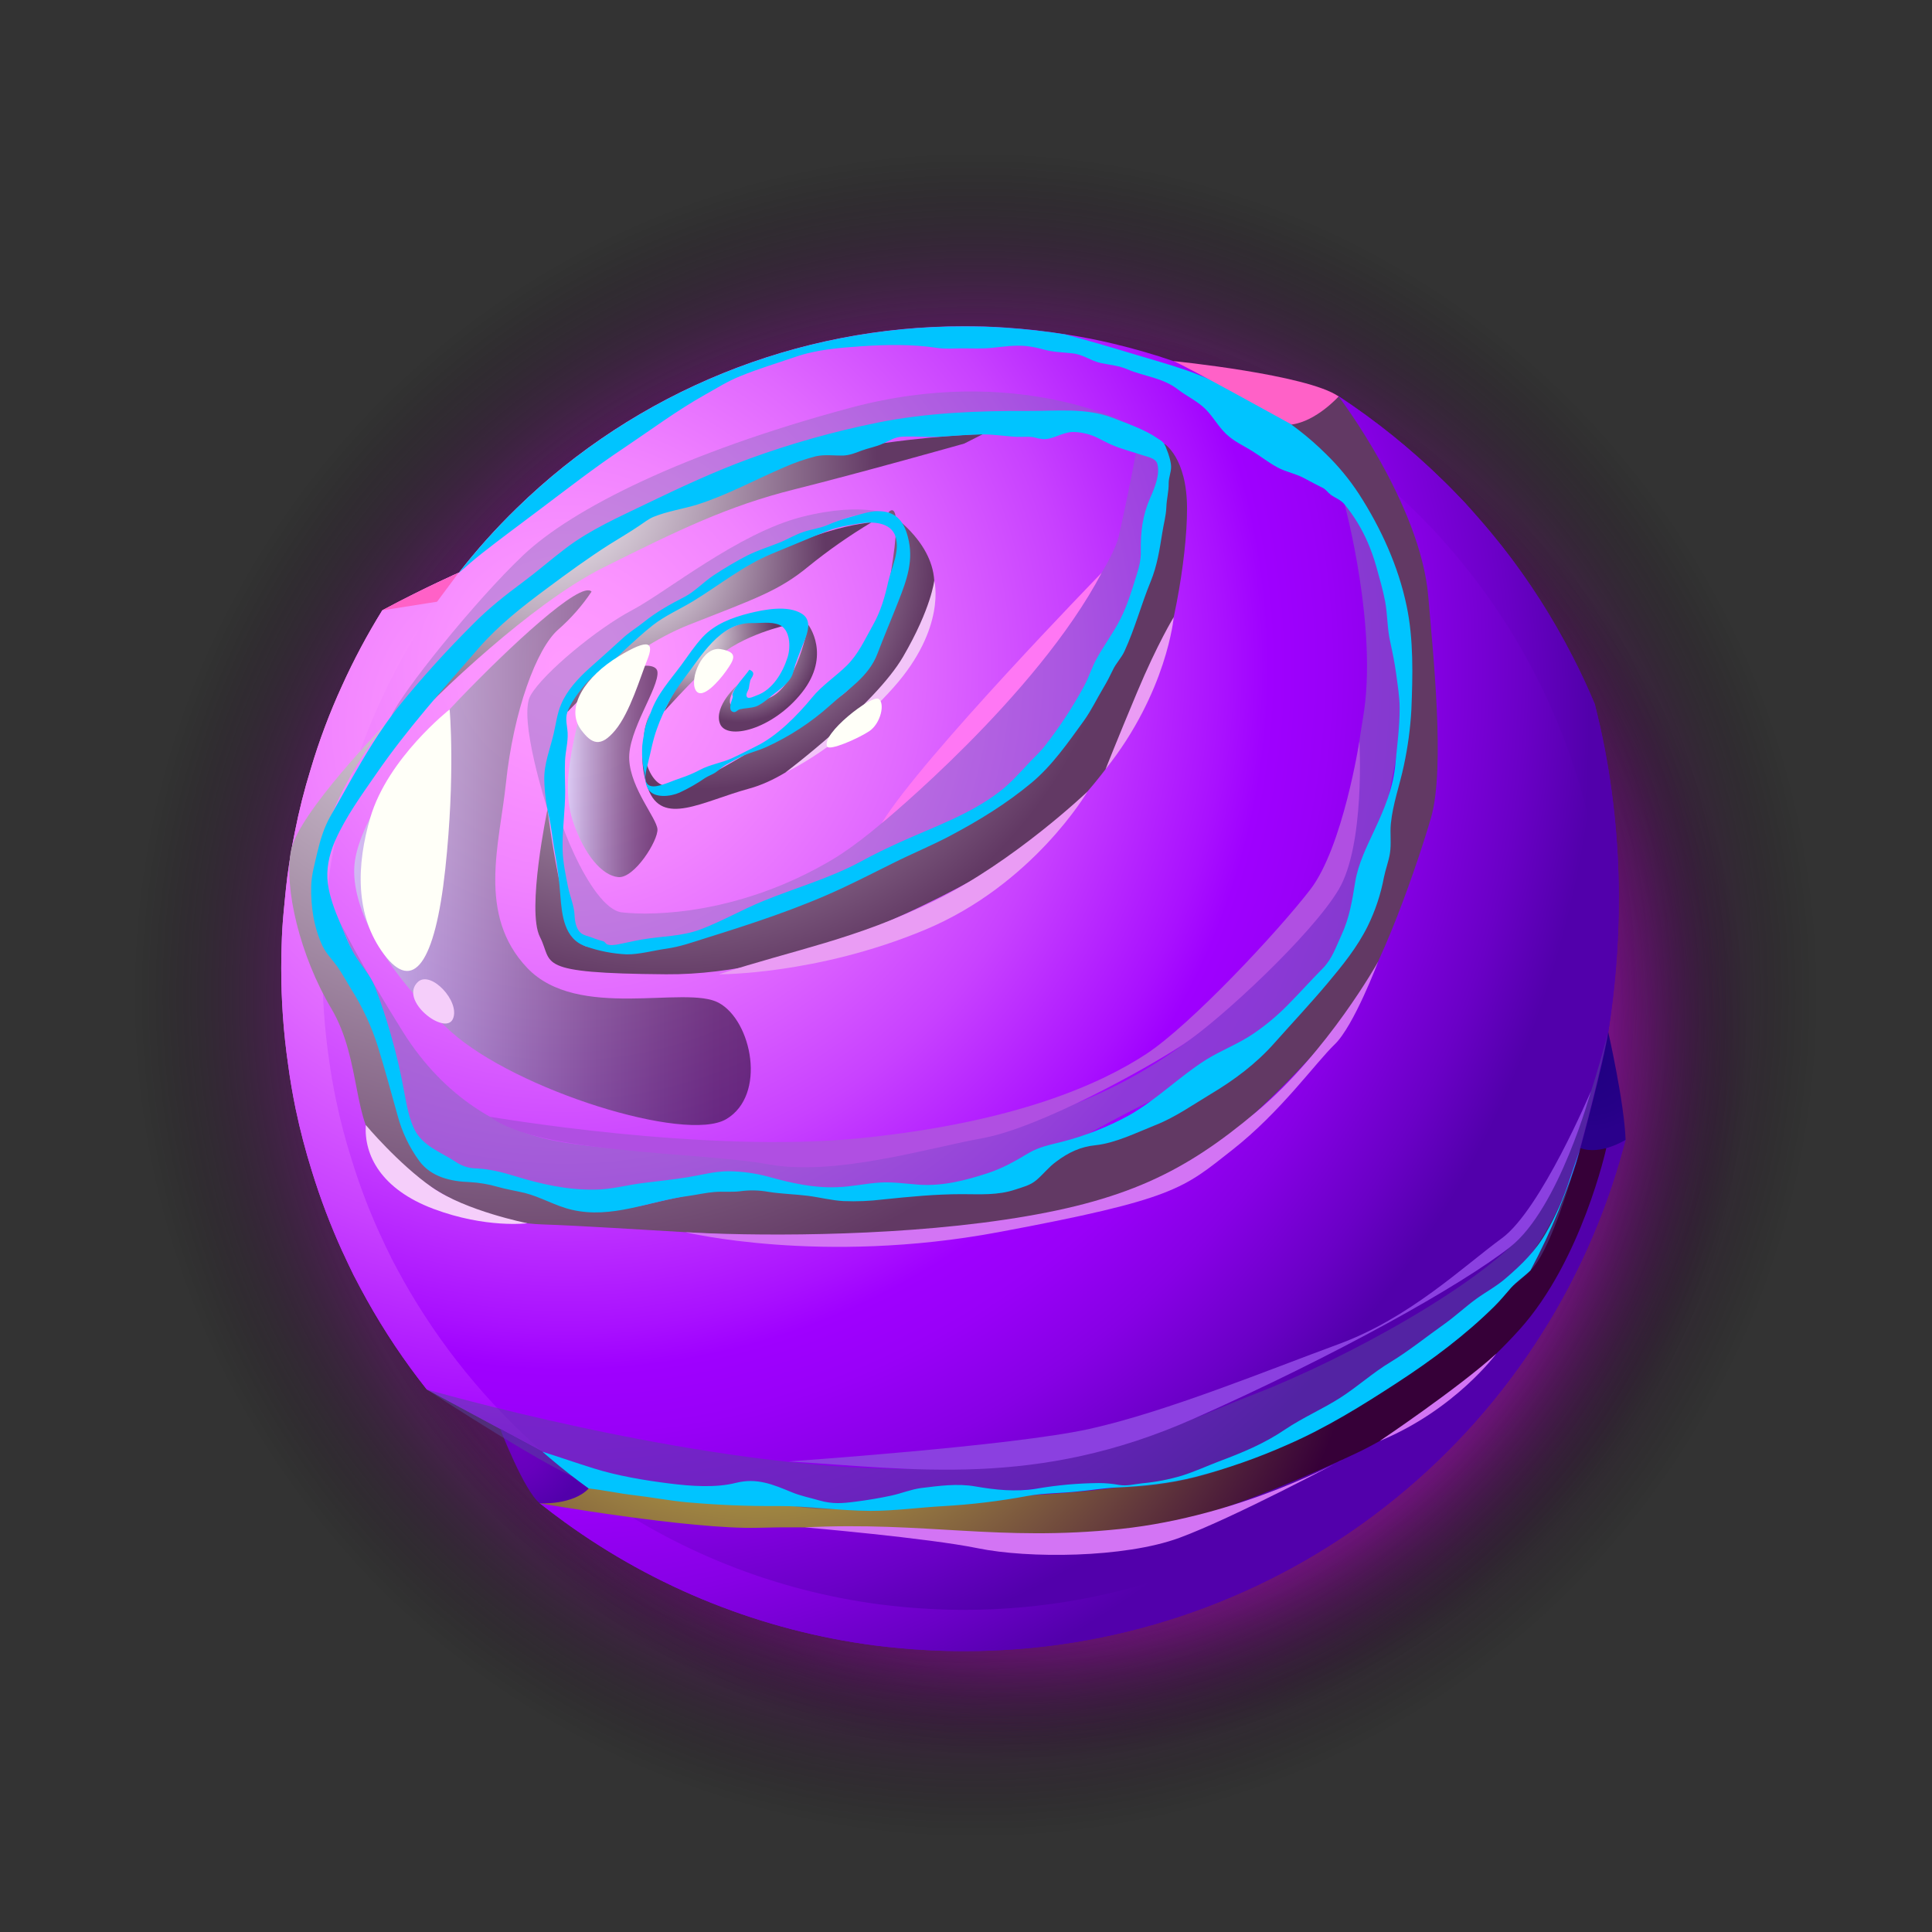 <svg width="200" height="200" viewBox="0 0 200 200" fill="none" xmlns="http://www.w3.org/2000/svg">
<rect x="0" y="0" width="200" height="200" fill="#333333" stroke="none"/>
<path style="mix-blend-mode:screen" d="M101 191C149.601 191 189 151.601 189 103C189 54.399 149.601 15 101 15C52.399 15 13 54.399 13 103C13 151.601 52.399 191 101 191Z" fill="url(#paint0_radial_361_52)"/>
<path style="mix-blend-mode:screen" d="M181.001 108.01C181.001 67.049 147.796 33.844 106.835 33.844C65.874 33.844 32.668 67.049 32.668 108.01C32.668 148.971 65.874 182.177 106.835 182.177C147.796 182.177 181.001 148.971 181.001 108.01Z" fill="url(#paint1_radial_361_52)"/>
<path style="mix-blend-mode:screen" d="M100.215 172.493C139.304 172.493 170.991 140.805 170.991 101.717C170.991 62.628 139.304 30.941 100.215 30.941C61.127 30.941 29.439 62.628 29.439 101.717C29.439 140.805 61.127 172.493 100.215 172.493Z" fill="url(#paint2_radial_361_52)"/>
<path fill-rule="evenodd" clip-rule="evenodd" d="M168.281 117.994L167.777 119.803C167.759 119.888 167.736 119.972 167.707 120.054C163.431 134.746 154.498 147.651 142.253 156.825C130.008 166 115.114 170.948 99.813 170.924C98.565 170.924 97.281 170.895 96.055 170.825H96.039C94.189 170.728 92.352 170.558 90.543 170.334C78.944 168.819 67.908 164.427 58.44 157.558C57.569 156.927 56.714 156.281 55.886 155.623C57.513 154.22 60.95 154.08 60.95 154.08L56.167 150.278L44.176 143.828C41.864 140.909 39.791 137.809 37.977 134.558C37.542 133.779 37.121 132.993 36.715 132.201C36.715 132.172 36.687 132.158 36.672 132.131C36.251 131.274 35.845 130.419 35.453 129.564H35.449C34.214 126.849 33.155 124.057 32.278 121.205C31.634 119.143 31.073 117.026 30.623 114.866C30.612 114.849 30.607 114.83 30.609 114.81C30.301 113.31 30.035 111.781 29.83 110.237C29.35 106.917 29.111 103.566 29.115 100.211C29.115 99.432 29.129 98.626 29.156 97.854C29.185 96.686 29.256 95.517 29.366 94.39C29.477 93.262 29.577 92.117 29.717 90.995C29.72 90.911 29.73 90.827 29.746 90.744C29.957 89.172 30.208 87.643 30.525 86.115C30.956 83.923 31.504 81.755 32.165 79.621C33.04 76.673 34.123 73.791 35.406 70.996C36.623 68.304 38.015 65.695 39.572 63.184C44.396 60.631 47.481 59.289 47.481 59.289C47.481 59.289 129.807 42.951 131.083 41.549C132.359 40.147 138.587 41.029 138.587 41.029C142.442 43.566 146.045 46.469 149.343 49.697C150.122 50.439 150.859 51.226 151.616 52.011C152.107 52.543 152.59 53.105 153.075 53.651C153.889 54.578 154.687 55.546 155.459 56.512C158.287 60.106 160.758 63.967 162.836 68.041C163.65 69.611 164.394 71.225 165.08 72.865C165.08 72.879 165.095 72.895 165.095 72.908C171.448 97.761 163.607 118.839 163.607 118.839C165.115 118.328 166.69 118.043 168.281 117.994Z" fill="url(#paint3_radial_361_52)"/>
<path fill-rule="evenodd" clip-rule="evenodd" d="M168.281 117.994L167.777 119.803C167.759 119.888 167.736 119.972 167.707 120.054C163.431 134.746 154.498 147.651 142.253 156.825C130.008 166 115.114 170.948 99.813 170.924C98.565 170.924 97.281 170.895 96.055 170.825H96.039C94.189 170.728 92.352 170.558 90.543 170.334C78.944 168.819 67.908 164.427 58.44 157.558C57.569 156.927 56.714 156.281 55.886 155.623C57.513 154.22 60.95 154.08 60.95 154.08L56.167 150.278L44.176 143.828C41.864 140.909 39.791 137.809 37.977 134.558C37.542 133.779 37.121 132.993 36.715 132.201C36.715 132.172 36.687 132.158 36.672 132.131C36.251 131.274 35.845 130.419 35.453 129.564H35.449C34.214 126.849 33.155 124.057 32.278 121.205C31.634 119.143 31.073 117.026 30.623 114.866C30.612 114.849 30.607 114.83 30.609 114.81C30.301 113.31 30.035 111.781 29.83 110.237C29.35 106.917 29.111 103.566 29.115 100.211C29.115 99.432 29.129 98.626 29.156 97.854C29.185 96.686 29.256 95.517 29.366 94.39C29.477 93.262 29.577 92.117 29.717 90.995C29.72 90.911 29.73 90.827 29.746 90.744C29.957 89.172 30.208 87.643 30.525 86.115C30.956 83.923 31.504 81.755 32.165 79.621C33.04 76.673 34.123 73.791 35.406 70.996C36.623 68.304 38.015 65.695 39.572 63.184C44.396 60.631 47.481 59.289 47.481 59.289C47.481 59.289 129.807 42.951 131.083 41.549C132.359 40.147 138.587 41.029 138.587 41.029C142.442 43.566 146.045 46.469 149.343 49.697C150.122 50.439 150.859 51.226 151.616 52.011C152.107 52.543 152.59 53.105 153.075 53.651C153.889 54.578 154.687 55.546 155.459 56.512C158.287 60.106 160.758 63.967 162.836 68.041C163.65 69.611 164.394 71.225 165.08 72.865C165.08 72.879 165.095 72.895 165.095 72.908C171.448 97.761 163.607 118.839 163.607 118.839C165.115 118.328 166.69 118.043 168.281 117.994Z" fill="url(#paint4_radial_361_52)"/>
<path fill-rule="evenodd" clip-rule="evenodd" d="M166.262 100.211C166.264 102.684 166.124 105.155 165.842 107.612C165.444 111.334 164.717 115.014 163.668 118.608C163.652 118.689 163.628 118.768 163.598 118.845C162.319 123.232 160.59 127.474 158.437 131.504C150.848 145.66 138.409 156.605 123.402 162.33C115.869 165.196 107.874 166.661 99.814 166.652C98.645 166.652 97.444 166.625 96.279 166.554H96.265C94.526 166.471 92.801 166.301 91.104 166.091C80.209 164.668 69.843 160.541 60.95 154.086C59.645 153.159 58.383 152.164 57.162 151.14C56.827 150.859 56.49 150.579 56.167 150.285C50.374 145.218 45.489 139.199 41.722 132.488C41.315 131.758 40.922 131.016 40.53 130.272C40.53 130.244 40.515 130.229 40.501 130.202C40.094 129.401 39.722 128.603 39.352 127.788H39.344C38.181 125.239 37.188 122.616 36.37 119.936C35.749 117.981 35.229 115.996 34.812 113.988C34.806 113.98 34.802 113.971 34.799 113.961C34.796 113.952 34.795 113.942 34.797 113.932C34.503 112.516 34.249 111.086 34.055 109.647C33.603 106.526 33.377 103.376 33.381 100.223C33.381 99.479 33.395 98.735 33.424 98.007C33.451 96.912 33.521 95.817 33.618 94.752C33.716 93.687 33.813 92.61 33.955 91.568C33.958 91.488 33.967 91.409 33.985 91.33C34.179 89.858 34.419 88.409 34.713 86.981C35.118 84.922 35.633 82.886 36.255 80.882C37.079 78.112 38.096 75.403 39.3 72.776C40.586 69.939 42.071 67.197 43.746 64.571C44.894 62.753 46.139 60.998 47.475 59.313C49.33 56.933 51.348 54.684 53.513 52.582C65.899 40.502 82.522 33.751 99.823 33.775C100.525 33.775 101.226 33.788 101.913 33.802C102.655 33.831 103.399 33.858 104.143 33.915C106.204 34.055 108.252 34.279 110.257 34.602C110.286 34.602 110.299 34.616 110.327 34.616C112.009 34.867 113.665 35.2 115.293 35.59C117.396 36.094 119.457 36.684 121.476 37.385C122.851 37.847 124.203 38.359 125.531 38.928C126.526 39.348 127.494 39.783 128.452 40.246C128.62 40.33 128.789 40.4 128.957 40.484C135.37 43.621 141.237 47.77 146.333 52.771C147.063 53.472 147.764 54.2 148.475 54.944C148.939 55.449 149.4 55.967 149.85 56.487C150.629 57.355 151.363 58.267 152.094 59.18C159.954 69.168 164.769 81.209 165.964 93.862C166.17 95.972 166.269 98.091 166.262 100.211V100.211Z" fill="url(#paint5_radial_361_52)"/>
<path style="mix-blend-mode:screen" fill-rule="evenodd" clip-rule="evenodd" d="M67.373 73.73C67.373 73.73 65.61 77.651 67.078 81.627C68.547 85.604 72.666 82.965 77.582 81.627C82.497 80.29 87.547 75.121 90.735 71.925C93.923 68.729 96.979 64.345 96.714 60.093C96.449 55.842 91.96 53.051 91.96 53.051C91.96 53.051 93.592 50.969 92.221 59.299C90.85 67.629 88.984 70.595 87.202 71.925C85.42 73.255 79.996 76.404 77.036 78.176C74.076 79.949 70.771 81.781 68.812 81.353C66.853 80.924 65.818 76.523 67.373 73.73Z" fill="url(#paint6_radial_361_52)"/>
<path style="mix-blend-mode:screen" fill-rule="evenodd" clip-rule="evenodd" d="M76.378 70.862C76.378 70.862 73.862 73.097 74.526 74.899C75.19 76.7 79.979 75.547 83.029 71.674C86.079 67.8 83.669 64.672 83.669 64.672C83.669 64.672 82.548 71.136 79.58 72.268C76.612 73.399 75.638 72.926 75.638 72.926C75.638 72.926 75.178 72.412 76.378 70.862Z" fill="url(#paint7_radial_361_52)"/>
<path style="mix-blend-mode:screen" fill-rule="evenodd" clip-rule="evenodd" d="M68.752 73.654C68.752 73.654 71.202 70.875 73.993 68.275C76.784 65.675 81.61 64.672 81.61 64.672C81.61 64.672 78.792 63.178 75.183 65.28C71.574 67.381 68.752 73.654 68.752 73.654Z" fill="url(#paint8_radial_361_52)"/>
<path style="mix-blend-mode:screen" fill-rule="evenodd" clip-rule="evenodd" d="M58.748 73.703C58.748 73.703 64.429 67.391 71.337 64.672C78.245 61.953 80.639 61.157 83.694 58.635C85.754 56.967 87.928 55.446 90.201 54.084C90.201 54.084 83.476 54.426 73.197 60.937C62.918 67.448 58.721 71.586 58.748 73.703Z" fill="url(#paint9_radial_361_52)"/>
<path style="mix-blend-mode:screen" fill-rule="evenodd" clip-rule="evenodd" d="M44.891 72.447C44.891 72.447 54.726 62.618 62.432 58.766C70.139 54.913 75.321 52.387 82.231 50.66C89.141 48.932 99.817 45.92 99.817 45.92L101.745 44.946C101.745 44.946 79.777 45.39 65.356 54.082C50.934 62.774 44.891 72.447 44.891 72.447Z" fill="url(#paint10_radial_361_52)"/>
<path style="mix-blend-mode:screen" fill-rule="evenodd" clip-rule="evenodd" d="M56.676 83.78C56.676 83.78 58.316 97.356 60.676 97.966C63.037 98.575 71.503 98.513 84.086 92.078C96.669 85.644 99.222 87.132 106.274 79.963C113.326 72.794 116.181 64.659 118.365 59.299C120.548 53.939 121.187 47.822 120.507 45.919C120.507 45.919 122.883 47.339 122.883 52.654C122.883 57.969 121.288 66.897 119.029 72.065C116.77 77.234 110.925 85.338 103.883 89.325C96.84 93.311 82.761 100.965 68.945 100.858C55.13 100.751 57.311 99.752 55.897 96.996C54.483 94.24 56.676 83.78 56.676 83.78Z" fill="url(#paint11_radial_361_52)"/>
<g style="mix-blend-mode:multiply" opacity="0.5">
<path fill-rule="evenodd" clip-rule="evenodd" d="M35.143 95.371C35.143 95.371 37.612 100.844 38.995 105.847C40.378 110.851 40.113 119.354 45.825 120.682C51.537 122.01 59.51 125.73 62.574 124.801C65.637 123.872 76.912 121.846 83.167 123.073C89.423 124.3 100.839 123.605 104.824 121.611C108.809 119.616 117.393 114.5 121.472 112.94C125.55 111.38 131.188 106.94 136.043 102.005C140.898 97.07 140.832 91.451 142.028 88.66C143.224 85.869 145.615 74.71 145.339 69.66C145.062 64.61 142.028 55.178 142.028 55.178L139.186 52.175C139.186 52.175 142.692 65.144 141.097 74.311C139.502 83.478 140.965 87.2 134.586 95.967C128.208 104.735 119.308 111.647 109.342 114.968C99.377 118.288 92.983 117.889 82.635 118.849C72.974 119.745 60.955 119.061 56.172 117.815C51.888 116.697 46.097 113.821 41.714 106.821C37.33 99.822 35.143 95.371 35.143 95.371Z" fill="#7D72B3"/>
</g>
<g style="mix-blend-mode:multiply" opacity="0.4">
<path fill-rule="evenodd" clip-rule="evenodd" d="M57.118 81.02C57.118 81.02 58.033 95.763 59.909 97.031C61.784 98.299 65.751 98.825 69.475 97.562C73.199 96.3 85.951 92.109 88.142 90.787C90.333 89.465 103.768 82.748 106.412 80.755C109.057 78.763 112.592 71.672 113.786 70.201C114.98 68.731 118.238 59.961 119.169 56.639C120.1 53.316 120.762 49.331 120.762 49.331C120.762 49.331 121.029 47.471 119.434 46.874C117.839 46.276 117.576 46.874 117.576 46.874C117.576 46.874 117.241 49.067 115.846 55.377C114.452 61.687 95.65 83.345 86.15 88.993C76.65 94.641 67.615 94.836 64.361 94.446C61.107 94.057 57.052 83.544 57.118 81.02Z" fill="#7D72B3"/>
</g>
<g style="mix-blend-mode:multiply" opacity="0.4">
<path fill-rule="evenodd" clip-rule="evenodd" d="M56.676 83.779C56.676 83.779 57.066 74.601 59.438 71.51C61.81 68.419 69.76 62.078 74.467 59.684C79.174 57.291 86.02 53.904 88.404 53.4C90.788 52.895 92.467 53.4 92.467 53.4C92.467 53.4 89.6 51.842 83.023 53.507C76.446 55.172 69.001 61.283 65.417 63.174C61.834 65.065 56.256 69.664 54.924 71.985C53.592 74.306 56.676 83.779 56.676 83.779Z" fill="#7D72B3"/>
</g>
<g style="mix-blend-mode:multiply" opacity="0.4">
<path fill-rule="evenodd" clip-rule="evenodd" d="M40.512 74.104L60.899 56.241L73.527 50.527C73.527 50.527 86.01 46.285 91.725 44.951C97.439 43.617 110.259 43.22 110.259 43.22L116.98 43.95C116.98 43.95 105.283 37.572 88.003 42.223C70.722 46.873 59.237 52.681 54.189 57.451C49.141 62.22 41.524 71.769 40.512 74.104Z" fill="#7D72B3"/>
</g>
<path style="mix-blend-mode:screen" fill-rule="evenodd" clip-rule="evenodd" d="M39.95 74.899C39.95 74.899 28.997 88.119 34.312 96.254C39.627 104.388 41.975 116.119 43.518 118.845C45.06 121.572 62.693 125.675 66.355 124.828C70.016 123.981 78.799 121.675 84.547 123.901C84.547 123.901 94.723 123.025 97.644 123.025C100.565 123.025 105.882 120.545 107.123 119.924C108.363 119.303 115.271 117.09 118.808 115.673C122.345 114.255 128.02 109.83 130.322 108.056C132.624 106.281 138.65 99.109 139.801 96.894C140.952 94.68 144.399 81.746 145.293 75.635C146.187 69.523 143.557 57.743 141.571 53.668C139.584 49.594 133.335 45.785 133.335 45.785L133.697 43.942L138.566 41.035C138.566 41.035 147.059 52.171 147.858 61.788C148.325 67.436 149.628 79.456 148.146 84.617C146.954 88.761 142.888 100.945 139.353 105.296C135.818 109.647 125.18 120.758 119.511 122.91C113.842 125.062 97.114 127.962 87.269 128.168C80.009 128.316 64.016 127.017 56.155 126.752C48.295 126.487 42.674 121.56 39.551 119.063C36.427 116.566 37.488 109.766 34.292 104.396C31.096 99.027 29.345 91.883 30.136 87.996C30.927 84.109 39.95 74.899 39.95 74.899Z" fill="url(#paint12_radial_361_52)"/>
<path fill-rule="evenodd" clip-rule="evenodd" d="M59.181 125.231C57.498 124.842 55.985 123.913 54.312 123.492C53.371 123.266 52.446 123.126 51.519 122.861C50.568 122.587 49.587 122.422 48.598 122.37C46.664 122.3 44.658 121.85 43.423 120.211C42.376 118.781 41.605 117.168 41.153 115.455C40.492 113.1 39.861 110.744 39.133 108.387C38.467 106.26 37.523 104.23 36.327 102.35C35.849 101.571 35.444 100.807 34.924 100.065C34.447 99.391 33.789 98.747 33.425 97.989L33.409 97.975C32.484 96.01 32.161 93.837 32.217 91.706C32.246 90.555 32.568 89.476 32.821 88.353C33.158 86.937 33.522 85.688 34.25 84.413C34.924 83.244 35.584 82.056 36.256 80.864C37.758 78.227 39.328 75.59 41.193 73.22C43.634 70.208 46.235 67.329 48.984 64.594C50.553 62.995 52.335 61.593 54.131 60.261C55.644 59.139 57.052 57.905 58.548 56.769C61.129 54.806 64.073 53.531 66.963 52.126C70.455 50.444 73.947 48.815 77.579 47.485C81.885 45.917 86.302 44.672 90.794 43.762C95.914 42.724 101.31 42.513 106.53 42.542C109.391 42.556 112.448 42.192 115.183 43.257C116.725 43.861 118.521 44.463 119.857 45.399C120.167 45.61 120.307 45.651 120.503 45.931C120.62 46.112 120.71 46.309 120.77 46.515C120.981 47.006 121.232 47.818 121.232 48.338C121.232 48.913 120.981 49.417 120.981 50.021C120.994 50.876 120.77 51.647 120.741 52.489C120.7 53.462 120.461 54.214 120.32 55.155C120.04 56.894 119.787 58.563 119.115 60.203C118.141 62.573 117.487 65.072 116.408 67.409C116.084 68.123 115.51 68.671 115.187 69.385C114.879 70.03 114.602 70.564 114.234 71.181C113.547 72.33 112.986 73.518 112.201 74.617C110.573 76.86 108.917 79.26 106.773 81.043C104.177 83.203 101.345 84.939 98.371 86.514C96.436 87.539 94.416 88.364 92.453 89.348C90.7 90.216 88.947 91.114 87.179 91.942C82.635 94.059 77.811 95.631 73.044 97.117C71.669 97.551 70.377 98.014 68.954 98.211C67.662 98.392 66.163 98.813 64.864 98.795C63.434 98.729 62.022 98.455 60.671 97.981C58.398 97.224 58.174 94.756 58.007 92.709C57.896 91.18 57.701 89.658 57.422 88.15C57.198 86.931 57.101 85.723 56.821 84.491C56.529 83.244 56.369 81.969 56.343 80.689C56.314 79.063 56.945 77.534 57.317 75.949C57.555 74.924 57.668 73.873 58.096 72.891C58.698 71.462 59.849 70.227 60.984 69.202C62.153 68.164 63.298 67.142 64.449 66.086C65.137 65.44 65.949 64.963 66.679 64.374C67.955 63.35 69.373 62.551 70.831 61.807C71.98 61.204 72.822 60.249 73.887 59.55C75.018 58.801 76.188 58.113 77.392 57.488C78.415 56.983 79.523 56.633 80.59 56.212C81.459 55.875 82.259 55.371 83.142 55.077C83.956 54.794 84.797 54.711 85.596 54.374C86.355 54.045 87.136 53.77 87.933 53.548C88.844 53.322 89.868 52.944 90.794 52.917C92.617 52.888 93.52 53.799 93.978 55.568C94.623 57.979 93.879 60.012 93.004 62.242C92.303 64.037 91.532 65.82 90.844 67.642C89.933 70.069 87.773 71.343 85.95 73C83.969 74.781 81.727 76.247 79.301 77.347C78.559 77.684 77.759 77.881 77.03 78.188C76.399 78.469 75.782 78.819 75.151 79.162C74.744 79.386 74.45 79.709 74.07 79.963C73.733 80.187 73.342 80.313 72.991 80.537C72.153 81.117 71.266 81.624 70.34 82.052C69.443 82.457 67.661 82.697 67.072 81.645C66.763 81.112 66.806 80.368 66.665 79.766C66.516 79.075 66.451 78.369 66.471 77.662C66.471 76.919 66.611 76.371 66.724 75.657C66.837 74.942 67.144 74.422 67.368 73.748C68.042 71.841 69.361 70.425 70.523 68.854C71.254 67.859 71.887 66.877 72.74 65.952C74.002 64.604 75.784 63.932 77.564 63.482C79.163 63.093 81.549 62.614 83.017 63.539C84.265 64.318 83.395 66.007 82.988 67.044C82.764 67.629 82.526 68.213 82.329 68.797C82.189 69.234 82.135 69.724 81.88 70.145C81.362 71.014 80.337 71.617 79.566 72.287C79.215 72.581 78.654 73.002 78.234 73.142C77.7 73.31 77.126 73.296 76.592 73.423C76.327 73.479 76.187 73.812 75.864 73.689C75.57 73.59 75.57 73.253 75.624 72.946C75.679 72.638 75.807 72.385 75.864 72.118C75.877 72.061 75.807 71.964 75.821 71.894C76.047 71.066 77.098 70.028 77.574 69.327C78.329 69.635 77.811 70.085 77.671 70.422C77.605 70.699 77.554 70.98 77.517 71.263C77.461 71.501 77.097 71.935 77.363 72.188C77.544 72.371 78.162 72.048 78.359 71.978C79.985 71.403 81.036 69.621 81.543 68.008C81.864 66.957 81.808 65.134 80.645 64.67C79.774 64.334 78.723 64.517 77.811 64.503C74.516 64.447 72.567 67.968 70.814 70.239C69.632 71.794 68.696 73.52 68.037 75.359C67.559 76.621 67.363 77.924 67.026 79.201C66.772 80.14 66.465 81.585 67.91 81.388C68.751 81.262 69.663 80.804 70.461 80.547C71.143 80.323 71.805 80.041 72.44 79.706C73.478 79.145 74.641 78.991 75.722 78.514C76.563 78.134 77.418 77.672 78.253 77.265C80.429 76.214 82.538 74.067 84.061 72.217C85.07 70.969 86.515 70.028 87.664 68.893C88.871 67.701 89.516 66.213 90.344 64.754C91.171 63.295 91.592 61.833 91.956 60.197C92.293 58.738 93.162 57.081 92.714 55.569C92.237 53.998 90.217 53.971 88.912 54.195C87.833 54.376 86.641 54.559 85.617 54.974C83.71 55.731 81.831 56.543 79.938 57.311C76.95 58.544 74.467 60.577 71.733 62.246C70.344 63.087 68.843 63.734 67.553 64.743C66.599 65.487 65.688 66.355 64.776 67.169C64.132 67.753 63.584 68.39 62.87 68.895C61.929 69.553 60.99 70.283 60.289 71.195C59.705 71.937 59.054 72.821 58.731 73.727C58.493 74.441 58.717 75.115 58.76 75.844C58.815 76.841 58.534 77.766 58.493 78.747C58.451 79.785 58.493 80.851 58.507 81.889C58.507 83.922 58.199 85.901 58.24 87.961C58.27 89.225 58.55 90.557 58.801 91.806C58.996 92.801 59.405 93.656 59.475 94.68C59.502 95.325 59.615 96.209 60.19 96.628C60.47 96.838 60.834 96.895 61.164 97.017C61.493 97.14 61.724 97.228 62.005 97.313C62.159 97.368 62.328 97.397 62.496 97.454C62.622 97.524 62.72 97.705 62.846 97.761C63.183 97.901 63.688 97.818 64.038 97.748C64.852 97.594 65.651 97.397 66.465 97.257C68.498 96.906 70.555 96.947 72.502 96.219C74.732 95.377 76.806 94.172 79.009 93.274C82.304 91.926 85.839 90.937 88.994 89.249C90.412 88.469 91.884 87.763 93.343 87.106C96.808 85.548 100.44 84.288 103.482 81.945C104.65 81.047 105.531 80.023 106.526 78.971C107.087 78.37 107.694 77.836 108.195 77.178C109.718 75.229 111.073 73.155 112.248 70.979C112.739 70.067 113.027 69.07 113.539 68.159C114.318 66.743 115.278 65.494 116.007 64.035C116.735 62.577 117.142 61.175 117.619 59.659C117.915 58.734 118.125 57.977 118.096 56.995C118.069 55.032 118.279 53.334 119.07 51.542C119.504 50.559 120.122 49.102 119.798 47.994C119.631 47.446 118.846 47.306 118.369 47.152C117.247 46.773 116.082 46.492 115.004 46.015C114.006 45.567 113.292 45.041 112.197 44.846C111.797 44.755 111.388 44.713 110.978 44.72C109.926 44.776 109.015 45.499 107.963 45.462C107.64 45.423 107.321 45.358 107.009 45.267C106.462 45.168 105.873 45.238 105.34 45.224C104.134 45.181 102.97 44.957 101.749 44.971C100.319 44.987 98.917 45.111 97.485 45.197C96.153 45.267 94.808 45.154 93.475 45.197C92.618 45.224 92.087 45.618 91.333 45.953C90.645 46.262 89.874 46.389 89.16 46.656C88.527 46.907 87.939 47.131 87.265 47.16C86.326 47.174 85.385 47.033 84.474 47.23C83.34 47.52 82.233 47.904 81.163 48.379C78.175 49.657 75.272 51.256 72.173 52.237C70.671 52.699 69.129 52.909 67.67 53.499C67.123 53.723 66.648 54.117 66.155 54.438C65.181 55.098 64.151 55.7 63.14 56.331C60.883 57.763 58.737 59.334 56.591 60.931C54.059 62.81 51.654 64.69 49.564 67.076C45.918 71.269 42.117 75.505 38.962 80.089C37.462 82.249 35.777 84.578 34.712 86.989C34.685 87.046 34.671 87.089 34.642 87.145C34.058 88.534 33.744 89.993 33.941 91.492C33.938 91.521 33.943 91.549 33.954 91.576C34.124 92.811 34.656 94.269 35.146 95.391C35.637 96.513 36.044 97.705 36.675 98.772C37.363 99.941 38.317 100.903 38.817 102.165C39.421 103.723 39.968 105.392 40.43 107.004C41.023 109.048 41.506 111.122 41.875 113.217C42.128 114.506 42.339 115.811 42.94 116.989C43.797 118.645 45.62 119.262 47.106 120.23C47.773 120.707 48.573 120.962 49.393 120.958C50.725 121.029 51.987 121.348 53.262 121.738C55.989 122.579 58.715 123.196 61.567 123.153C63.263 123.14 64.877 122.678 66.545 122.468C68.103 122.273 69.661 122.117 71.201 121.864C72.603 121.64 73.978 121.247 75.408 121.247C76.826 121.258 78.236 121.455 79.603 121.831C81.94 122.476 84.23 123 86.671 122.896C88.157 122.853 89.615 122.507 91.088 122.419C92.476 122.335 93.795 122.546 95.177 122.643C97.618 122.797 99.961 122.195 102.232 121.451C103.79 120.947 105.079 120.203 106.467 119.375C107.589 118.717 108.67 118.52 109.903 118.207C112.342 117.582 114.694 116.655 116.902 115.445C119.763 113.817 122.12 111.419 124.887 109.68C126.459 108.706 128.225 108.054 129.756 107.002C131.023 106.142 132.202 105.16 133.277 104.069C134.526 102.807 135.704 101.489 136.952 100.227C137.905 99.253 138.285 98.053 138.845 96.848C139.687 95.066 139.981 93.229 140.291 91.293C140.612 89.387 141.459 87.704 142.281 85.936C143.333 83.678 144.228 81.56 144.454 79.036C144.637 77.142 144.891 75.236 144.891 73.327C144.891 72.108 144.68 70.916 144.524 69.709C144.371 68.587 144.147 67.508 143.907 66.398C143.599 65.035 143.642 63.634 143.389 62.259C143.165 61.081 142.805 59.835 142.478 58.67C142.244 57.828 141.954 57.003 141.609 56.2C140.992 54.761 140.175 53.416 139.182 52.204C138.762 51.713 138.228 51.559 137.751 51.209C137.387 50.928 137.303 50.689 136.882 50.479C136.298 50.185 135.714 49.894 135.13 49.567C134.202 49.035 133.151 48.88 132.226 48.375C131.342 47.898 130.543 47.267 129.694 46.736C128.74 46.132 127.772 45.725 126.944 44.94C126.116 44.155 125.598 43.158 124.813 42.373C124.013 41.559 122.866 41.027 121.95 40.326C120.367 39.091 118.501 38.992 116.719 38.236C115.808 37.847 114.939 37.786 113.993 37.59C112.914 37.366 112.183 36.708 111.034 36.581C110.01 36.468 108.999 36.454 108.004 36.174C107.425 36.01 106.835 35.893 106.238 35.823C105.046 35.71 103.901 35.88 102.716 36.006C101.678 36.117 100.627 36.061 99.589 36.061C98.72 36.061 97.809 36.147 96.938 36.006C94.471 35.627 91.763 35.669 89.267 35.837C86.883 36.006 84.556 36.174 82.296 36.959C80.376 37.619 78.481 38.18 76.602 38.951C75.312 39.469 74.191 40.186 72.985 40.858C70.081 42.486 67.417 44.476 64.654 46.328C61.569 48.375 58.665 50.648 55.695 52.878C53.761 54.337 51.8 55.78 49.889 57.281C49.062 57.94 48.263 58.627 47.476 59.328C49.331 56.948 51.348 54.699 53.514 52.598C65.9 40.517 82.523 33.766 99.824 33.79C100.525 33.79 101.227 33.804 101.914 33.817C102.656 33.847 103.4 33.874 104.144 33.93C106.205 34.071 108.253 34.294 110.257 34.618C110.287 34.618 110.3 34.631 110.327 34.631C112.614 35.248 114.891 35.903 117.158 36.595C119.053 37.169 120.959 37.689 122.825 38.334C124.058 38.754 125.265 39.307 126.457 39.792C127.536 40.256 128.73 40.647 129.739 41.222C131.38 42.149 132.907 43.382 134.423 44.505C135.429 45.281 136.384 46.119 137.284 47.016C138.563 48.261 139.702 49.644 140.678 51.139C142.951 54.658 144.768 58.641 145.615 62.736C146.344 66.188 146.246 69.942 146.106 73.448C146 75.396 145.739 77.333 145.327 79.24C144.906 81.273 144.19 83.168 143.979 85.278C143.882 86.3 144.049 87.353 143.882 88.362C143.742 89.19 143.432 89.989 143.264 90.816C142.936 92.573 142.37 94.276 141.582 95.88C140.487 98.083 139.001 99.906 137.416 101.799C135.636 103.915 133.727 105.949 131.877 108.031C130.027 110.113 127.768 111.803 125.368 113.235C123.503 114.356 121.596 115.702 119.563 116.489C117.654 117.246 115.494 118.325 113.434 118.549C111.862 118.703 110.614 119.293 109.344 120.248C108.565 120.809 107.998 121.566 107.283 122.168C106.637 122.715 105.879 122.883 105.108 123.142C103.272 123.759 101.476 123.619 99.556 123.619C96.829 123.619 94.128 123.886 91.407 124.166C90.044 124.335 88.67 124.391 87.298 124.334C86.063 124.263 84.842 123.944 83.623 123.788C82.259 123.619 80.896 123.594 79.556 123.381C78.57 123.201 77.561 123.182 76.569 123.325C75.698 123.422 74.829 123.325 73.959 123.395C73.088 123.465 72.179 123.675 71.281 123.802C67.176 124.334 63.347 126.213 59.181 125.231Z" fill="#00C4FF"/>
<path style="mix-blend-mode:screen" fill-rule="evenodd" clip-rule="evenodd" d="M55.885 155.623C55.885 155.623 71.44 158.35 78.509 158.155C89.198 157.845 101.518 159.174 111.084 159.438C120.651 159.703 137.376 151.861 140.426 150.423C143.476 148.986 150.861 144.775 157.301 137.634C163.742 130.492 166.284 118.854 166.284 118.854H163.596C163.596 118.854 162.577 123.892 158.694 129.548C156.357 132.94 152.941 135.91 148.265 139.951C141.54 145.765 132.782 150.24 123.952 152.441C112.196 155.362 101.75 154.56 94.544 155.635C84.109 157.193 60.948 153.504 60.948 153.504L55.885 155.623Z" fill="url(#paint13_radial_361_52)"/>
<path fill-rule="evenodd" clip-rule="evenodd" d="M51.781 147.92C51.781 147.92 54.262 154.37 55.887 155.622C55.887 155.622 59.303 155.831 60.95 154.08L56.167 150.278L51.781 147.92Z" fill="url(#paint14_radial_361_52)"/>
<path fill-rule="evenodd" clip-rule="evenodd" d="M166.482 106.821C166.482 106.821 168.145 114.111 168.282 117.994C168.282 117.994 165.685 119.63 163.607 118.849C163.598 118.849 166.048 109.933 166.482 106.821Z" fill="url(#paint15_radial_361_52)"/>
<path fill-rule="evenodd" clip-rule="evenodd" d="M121.465 37.379C121.465 37.379 135.329 38.77 138.576 41.039C138.576 41.039 136.282 43.608 133.707 43.947C133.703 43.956 122.46 37.711 121.465 37.379Z" fill="#FF61C7"/>
<path fill-rule="evenodd" clip-rule="evenodd" d="M39.562 63.185L45.245 62.289L47.471 59.299C47.471 59.299 43.395 61.095 39.562 63.185Z" fill="#FF61C7"/>
<g style="mix-blend-mode:multiply" opacity="0.5">
<path fill-rule="evenodd" clip-rule="evenodd" d="M44.176 143.829C44.176 143.829 71.071 151.636 92.064 152.045C113.057 152.454 120.944 147.761 130.022 144.255C139.099 140.75 154.004 132.694 158.499 126.753C162.994 120.811 166.484 106.823 166.484 106.823C166.484 106.823 162.17 127.8 158.438 131.516C154.707 135.232 138.038 146.46 135.115 147.922C132.191 149.385 124.249 155.413 109.884 153.736C109.884 153.736 100.228 155.099 96.732 154.83C93.237 154.562 87.814 158.089 77.841 154.865C77.841 154.865 63.977 154.166 60.944 153.502C57.912 152.838 44.176 143.829 44.176 143.829Z" fill="#54469B"/>
</g>
<path fill-rule="evenodd" clip-rule="evenodd" d="M50.709 115.601C50.709 115.601 73.001 119.465 89.152 117.815C105.303 116.165 114.034 112.134 118.639 109.121C123.245 106.108 132.272 96.462 135.645 92.078C139.019 87.694 140.725 76.718 140.725 76.718C140.725 76.718 141.334 87.429 138.582 92.078C135.831 96.727 126.352 105.549 122.486 108.114C118.62 110.679 107.538 116.763 101.752 117.815C95.966 118.867 86.417 121.792 79.5 120.522C72.582 119.252 55.808 119.47 50.709 115.601Z" fill="#B04FE2"/>
<path fill-rule="evenodd" clip-rule="evenodd" d="M81.603 151.288C81.603 151.288 104.811 149.691 112.784 147.92C120.757 146.15 131.239 141.836 138.569 139.145C145.9 136.453 151.439 131.134 155.478 128.178C159.517 125.222 164.7 112.94 164.7 112.94C164.7 112.94 161.389 125.117 156.325 129.091C151.262 133.066 138.26 140.344 123.583 146.857C107.272 154.094 94.586 152.045 81.603 151.288Z" fill="#8B40E0"/>
<path fill-rule="evenodd" clip-rule="evenodd" d="M162.475 122.145C162.839 121.037 163.233 119.944 163.597 118.85C162.318 123.236 160.589 127.479 158.436 131.509L158.393 131.55C157.777 132.153 157.03 132.63 156.445 133.289C155.861 133.947 155.339 134.607 154.708 135.225C151.678 138.226 148.213 140.806 144.637 143.136C140.962 145.533 137.289 147.81 133.264 149.562C130.19 150.928 127.009 152.04 123.754 152.887C121.132 153.559 118.326 153.861 115.619 153.979C114.246 154.05 112.892 154.276 111.529 154.4C109.833 154.583 108.093 154.556 106.424 154.85C103.519 155.393 100.581 155.749 97.629 155.915C95.119 156.056 92.622 156.406 90.114 156.406C86.887 156.393 83.687 155.888 80.464 155.902C77.336 155.929 74.181 155.789 71.067 155.512C69.201 155.331 67.378 154.981 65.541 154.77C63.983 154.587 62.484 154.25 60.941 154.083C59.636 153.156 58.374 152.16 57.153 151.136C56.818 150.856 56.481 150.575 56.158 150.281C57.927 150.842 59.679 151.45 61.459 152.007C63.956 152.786 66.761 153.255 69.37 153.578C71.501 153.843 74.068 154.04 76.171 153.508C78.36 152.961 79.987 153.662 81.979 154.482C82.904 154.862 83.845 155.043 84.811 155.323C86.174 155.713 87.181 155.633 88.569 155.45C89.79 155.296 91.066 155.086 92.287 154.819C93.325 154.595 94.32 154.174 95.372 154.04C97.195 153.816 99.131 153.549 100.954 153.872C103.057 154.237 105.147 154.457 107.266 154.11C109.406 153.74 111.573 153.545 113.745 153.526C114.451 153.527 115.155 153.593 115.849 153.72C116.663 153.861 117.418 153.637 118.219 153.553C119.626 153.427 121.017 153.159 122.371 152.753C123.66 152.347 124.903 151.779 126.157 151.296C128.625 150.369 130.855 149.457 133.044 147.971C134.88 146.737 136.913 145.868 138.779 144.674C140.561 143.525 142.144 142.08 143.969 140.987C145.89 139.819 147.642 138.391 149.481 137.092C150.649 136.265 151.682 135.283 152.846 134.442C153.855 133.711 154.963 133.137 155.904 132.299C157.516 130.924 159.02 129.438 160.07 127.573C161.057 125.851 161.863 124.032 162.475 122.145V122.145Z" fill="#00C4FF"/>
<path fill-rule="evenodd" clip-rule="evenodd" d="M91.273 85.215C91.273 85.215 107.306 72.091 114.042 59.299C114.042 59.299 95.357 78.494 91.273 85.215Z" fill="#FF77F4"/>
<path fill-rule="evenodd" clip-rule="evenodd" d="M74.414 100.859C74.414 100.859 84.541 100.926 95.746 96.254C106.95 91.581 112.572 81.947 112.572 81.947C112.572 81.947 104.993 89.19 96.739 93.243C88.485 97.295 82.234 98.293 74.414 100.859Z" fill="#EA9CF4"/>
<path fill-rule="evenodd" clip-rule="evenodd" d="M114.445 79.636C114.445 79.636 115.581 76.743 117.706 71.674C119.83 66.605 121.505 63.884 121.505 63.884C121.505 63.884 120.822 71.623 114.445 79.636Z" fill="#EA9CF4"/>
<path fill-rule="evenodd" clip-rule="evenodd" d="M70.947 127.555C70.947 127.555 85.02 130.974 103.356 127.555C121.693 124.135 122.489 123.021 127.539 119.061C132.589 115.102 136.175 110.029 138.167 108.114C140.159 106.2 142.67 99.545 142.67 99.545C142.67 99.545 137.483 108.866 130.053 115.104C122.624 121.342 116.51 124.4 104.021 126.259C91.531 128.119 77.177 127.925 70.947 127.555Z" fill="#D374F4"/>
<path fill-rule="evenodd" clip-rule="evenodd" d="M83.297 158.112C83.297 158.112 96.051 159.212 101.232 160.276C106.412 161.339 116.38 161.3 122.092 159.195C127.804 157.09 139.123 151.029 139.123 151.029C139.123 151.029 128.562 156.955 115.981 158.278C103.399 159.6 95.746 157.487 83.297 158.112Z" fill="#D374F4"/>
<path fill-rule="evenodd" clip-rule="evenodd" d="M142.83 149.168C142.83 149.168 150.926 143.733 154.905 140.124C154.901 140.124 150.659 145.926 142.83 149.168Z" fill="#D374F4"/>
<path fill-rule="evenodd" clip-rule="evenodd" d="M81.314 79.962C81.314 79.962 90.556 73.009 93.487 67.983C96.418 62.956 96.714 60.093 96.714 60.093C96.714 60.093 98.019 64.982 92.472 71.194C86.925 77.407 81.314 79.962 81.314 79.962Z" fill="#F2C4F8"/>
<path style="mix-blend-mode:screen" opacity="0.5" fill-rule="evenodd" clip-rule="evenodd" d="M59.733 75.117C58.985 78.509 58.227 81.957 59.378 85.225C60.529 88.493 62.299 90.619 63.984 90.796C65.669 90.974 68.148 86.987 68.058 85.836C67.969 84.685 65.312 81.672 65.137 78.661C64.962 75.65 68.241 71.22 68.058 69.537C67.875 67.854 60.961 69.529 59.733 75.117Z" fill="url(#paint16_linear_361_52)"/>
<path style="mix-blend-mode:screen" opacity="0.5" fill-rule="evenodd" clip-rule="evenodd" d="M61.237 61.243C60.127 60.049 52.658 67.04 47.47 72.447C42.282 77.853 37.148 84.94 36.702 89.457C36.256 93.973 39.98 100.799 46.71 106.821C53.441 112.843 70.969 118.333 75.178 115.854C79.386 113.375 77.84 105.668 74.399 103.808C70.957 101.948 59.806 105.695 54.581 100.203C49.355 94.711 51.716 87.332 52.366 81.131C53.163 73.535 55.556 67.136 57.771 65.186C59.096 64.031 60.262 62.705 61.237 61.243V61.243Z" fill="url(#paint17_linear_361_52)"/>
<path fill-rule="evenodd" clip-rule="evenodd" d="M38.341 84.621C36.898 89.519 36.729 94.749 39.742 98.778C42.754 102.808 45.029 99.791 46.093 89.973C47.156 80.156 46.546 73.44 46.546 73.44C46.546 73.44 40.156 78.457 38.341 84.621Z" fill="#FFFFF8"/>
<path fill-rule="evenodd" clip-rule="evenodd" d="M43.266 101.645C41.229 103.534 46.092 107.283 46.885 105.475C47.677 103.668 44.589 100.416 43.266 101.645Z" fill="#F5CEFA"/>
<path fill-rule="evenodd" clip-rule="evenodd" d="M37.868 116.463C37.673 119.579 39.449 123.11 44.891 125.148C50.332 127.185 54.593 126.63 54.593 126.63C54.593 126.63 48.227 125.368 44.723 122.914C41.219 120.46 37.868 116.463 37.868 116.463Z" fill="#F5CEFA"/>
<path fill-rule="evenodd" clip-rule="evenodd" d="M60.183 75.592C58.388 73.214 60.725 69.962 64.018 67.96C67.311 65.958 67.707 66.565 67.002 68.312C66.297 70.059 65.22 73.754 63.689 75.592C62.158 77.431 61.247 76.998 60.183 75.592Z" fill="#FFFFF8"/>
<path fill-rule="evenodd" clip-rule="evenodd" d="M72.022 71.454C71.338 70.285 72.715 66.885 74.596 67.198C76.478 67.512 76.016 68.26 75.136 69.5C74.478 70.429 72.666 72.554 72.022 71.454Z" fill="#FFFFF8"/>
<path fill-rule="evenodd" clip-rule="evenodd" d="M85.626 77.281C84.986 75.959 90.23 71.919 90.939 72.342C91.648 72.764 91.189 74.903 89.966 75.705C88.743 76.508 85.85 77.742 85.626 77.281Z" fill="#FFFFF8"/>
<defs>
<radialGradient id="paint0_radial_361_52" cx="0" cy="0" r="1" gradientUnits="userSpaceOnUse" gradientTransform="translate(101 103) scale(88)">
<stop offset="0.583" stop-color="#E213FF"/>
<stop offset="1" stop-opacity="0"/>
</radialGradient>
<radialGradient id="paint1_radial_361_52" cx="0" cy="0" r="1" gradientUnits="userSpaceOnUse" gradientTransform="translate(106.835 108.01) rotate(-45) scale(74.167)">
<stop offset="0.677" stop-color="#E213FF"/>
<stop offset="1" stop-opacity="0"/>
</radialGradient>
<radialGradient id="paint2_radial_361_52" cx="0" cy="0" r="1" gradientUnits="userSpaceOnUse" gradientTransform="translate(100.215 101.717) scale(70.776 70.776)">
<stop stop-color="#E213FF"/>
<stop offset="1" stop-opacity="0"/>
</radialGradient>
<radialGradient id="paint3_radial_361_52" cx="0" cy="0" r="1" gradientUnits="userSpaceOnUse" gradientTransform="translate(55.588 75.413) scale(108.578 108.578)">
<stop offset="0.01" stop-color="#FF9AFF"/>
<stop offset="0.09" stop-color="#FB94FF"/>
<stop offset="0.21" stop-color="#F183FF"/>
<stop offset="0.34" stop-color="#E068FF"/>
<stop offset="0.49" stop-color="#C841FF"/>
<stop offset="0.64" stop-color="#A910FF"/>
<stop offset="0.68" stop-color="#9F00FF"/>
<stop offset="0.74" stop-color="#9900F8"/>
<stop offset="0.83" stop-color="#8700E5"/>
<stop offset="0.93" stop-color="#6A00C6"/>
<stop offset="1" stop-color="#5200AB"/>
</radialGradient>
<radialGradient id="paint4_radial_361_52" cx="0" cy="0" r="1" gradientUnits="userSpaceOnUse" gradientTransform="translate(55.588 75.413) scale(108.578 108.578)">
<stop offset="0.01" stop-color="#FF9AFF"/>
<stop offset="0.09" stop-color="#FB94FF"/>
<stop offset="0.21" stop-color="#F183FF"/>
<stop offset="0.34" stop-color="#E068FF"/>
<stop offset="0.49" stop-color="#C841FF"/>
<stop offset="0.64" stop-color="#A910FF"/>
<stop offset="0.68" stop-color="#9F00FF"/>
<stop offset="0.74" stop-color="#9900F8"/>
<stop offset="0.83" stop-color="#8700E5"/>
<stop offset="0.93" stop-color="#6A00C6"/>
<stop offset="1" stop-color="#5200AB"/>
</radialGradient>
<radialGradient id="paint5_radial_361_52" cx="0" cy="0" r="1" gradientUnits="userSpaceOnUse" gradientTransform="translate(58.668 69.13) scale(106.732 106.732)">
<stop offset="0.01" stop-color="#FF9AFF"/>
<stop offset="0.09" stop-color="#FB94FF"/>
<stop offset="0.21" stop-color="#F183FF"/>
<stop offset="0.34" stop-color="#E068FF"/>
<stop offset="0.49" stop-color="#C841FF"/>
<stop offset="0.64" stop-color="#A910FF"/>
<stop offset="0.68" stop-color="#9F00FF"/>
<stop offset="0.74" stop-color="#9900F8"/>
<stop offset="0.83" stop-color="#8700E5"/>
<stop offset="0.93" stop-color="#6A00C6"/>
<stop offset="1" stop-color="#5200AB"/>
</radialGradient>
<radialGradient id="paint6_radial_361_52" cx="0" cy="0" r="1" gradientUnits="userSpaceOnUse" gradientTransform="translate(72.703 57.842) scale(23.865 23.865)">
<stop stop-color="white"/>
<stop offset="1" stop-color="#623964"/>
</radialGradient>
<radialGradient id="paint7_radial_361_52" cx="0" cy="0" r="1" gradientUnits="userSpaceOnUse" gradientTransform="translate(76.501 66.47) scale(8.302 8.302)">
<stop stop-color="white"/>
<stop offset="1" stop-color="#623964"/>
</radialGradient>
<radialGradient id="paint8_radial_361_52" cx="0" cy="0" r="1" gradientUnits="userSpaceOnUse" gradientTransform="translate(71.395 65.7) scale(8.748 8.748)">
<stop stop-color="white"/>
<stop offset="1" stop-color="#623964"/>
</radialGradient>
<radialGradient id="paint9_radial_361_52" cx="0" cy="0" r="1" gradientUnits="userSpaceOnUse" gradientTransform="translate(65.208 57.276) scale(20.21 20.21)">
<stop stop-color="white"/>
<stop offset="1" stop-color="#623964"/>
</radialGradient>
<radialGradient id="paint10_radial_361_52" cx="0" cy="0" r="1" gradientUnits="userSpaceOnUse" gradientTransform="translate(56.566 49.419) scale(34.263)">
<stop stop-color="white"/>
<stop offset="1" stop-color="#623964"/>
</radialGradient>
<radialGradient id="paint11_radial_361_52" cx="0" cy="0" r="1" gradientUnits="userSpaceOnUse" gradientTransform="translate(69.267 54.847) scale(47.742)">
<stop stop-color="white"/>
<stop offset="1" stop-color="#623964"/>
</radialGradient>
<radialGradient id="paint12_radial_361_52" cx="0" cy="0" r="1" gradientUnits="userSpaceOnUse" gradientTransform="translate(54.381 55.197) scale(80.658 80.658)">
<stop stop-color="white"/>
<stop offset="1" stop-color="#623964"/>
</radialGradient>
<radialGradient id="paint13_radial_361_52" cx="0" cy="0" r="1" gradientUnits="userSpaceOnUse" gradientTransform="translate(78.558 125.446) scale(63.57 63.57)">
<stop stop-color="#FFFF4A"/>
<stop offset="1" stop-color="#360038"/>
</radialGradient>
<radialGradient id="paint14_radial_361_52" cx="0" cy="0" r="1" gradientUnits="userSpaceOnUse" gradientTransform="translate(53.526 149.971) scale(6.861 6.861)">
<stop stop-color="#6D00C2"/>
<stop offset="0.4" stop-color="#6600BC"/>
<stop offset="0.98" stop-color="#5300AC"/>
<stop offset="1" stop-color="#5200AB"/>
</radialGradient>
<radialGradient id="paint15_radial_361_52" cx="0" cy="0" r="1" gradientUnits="userSpaceOnUse" gradientTransform="translate(164.49 110.08) scale(7.167)">
<stop stop-color="#1F0081"/>
<stop offset="0.73" stop-color="#260087"/>
<stop offset="1" stop-color="#2A008B"/>
</radialGradient>
<linearGradient id="paint16_linear_361_52" x1="58.788" y1="79.847" x2="68.068" y2="79.847" gradientUnits="userSpaceOnUse">
<stop stop-color="#BDFFE8"/>
<stop offset="0.2" stop-color="#8BBBAA"/>
<stop offset="0.42" stop-color="#5A796E"/>
<stop offset="0.61" stop-color="#33453F"/>
<stop offset="0.78" stop-color="#171F1D"/>
<stop offset="0.91" stop-color="#060808"/>
<stop offset="1"/>
</linearGradient>
<linearGradient id="paint17_linear_361_52" x1="36.667" y1="88.787" x2="77.729" y2="88.787" gradientUnits="userSpaceOnUse">
<stop stop-color="#BDFFE8"/>
<stop offset="0.2" stop-color="#8BBBAA"/>
<stop offset="0.42" stop-color="#5A796E"/>
<stop offset="0.61" stop-color="#33453F"/>
<stop offset="0.78" stop-color="#171F1D"/>
<stop offset="0.91" stop-color="#060808"/>
<stop offset="1"/>
</linearGradient>
</defs>
</svg>
